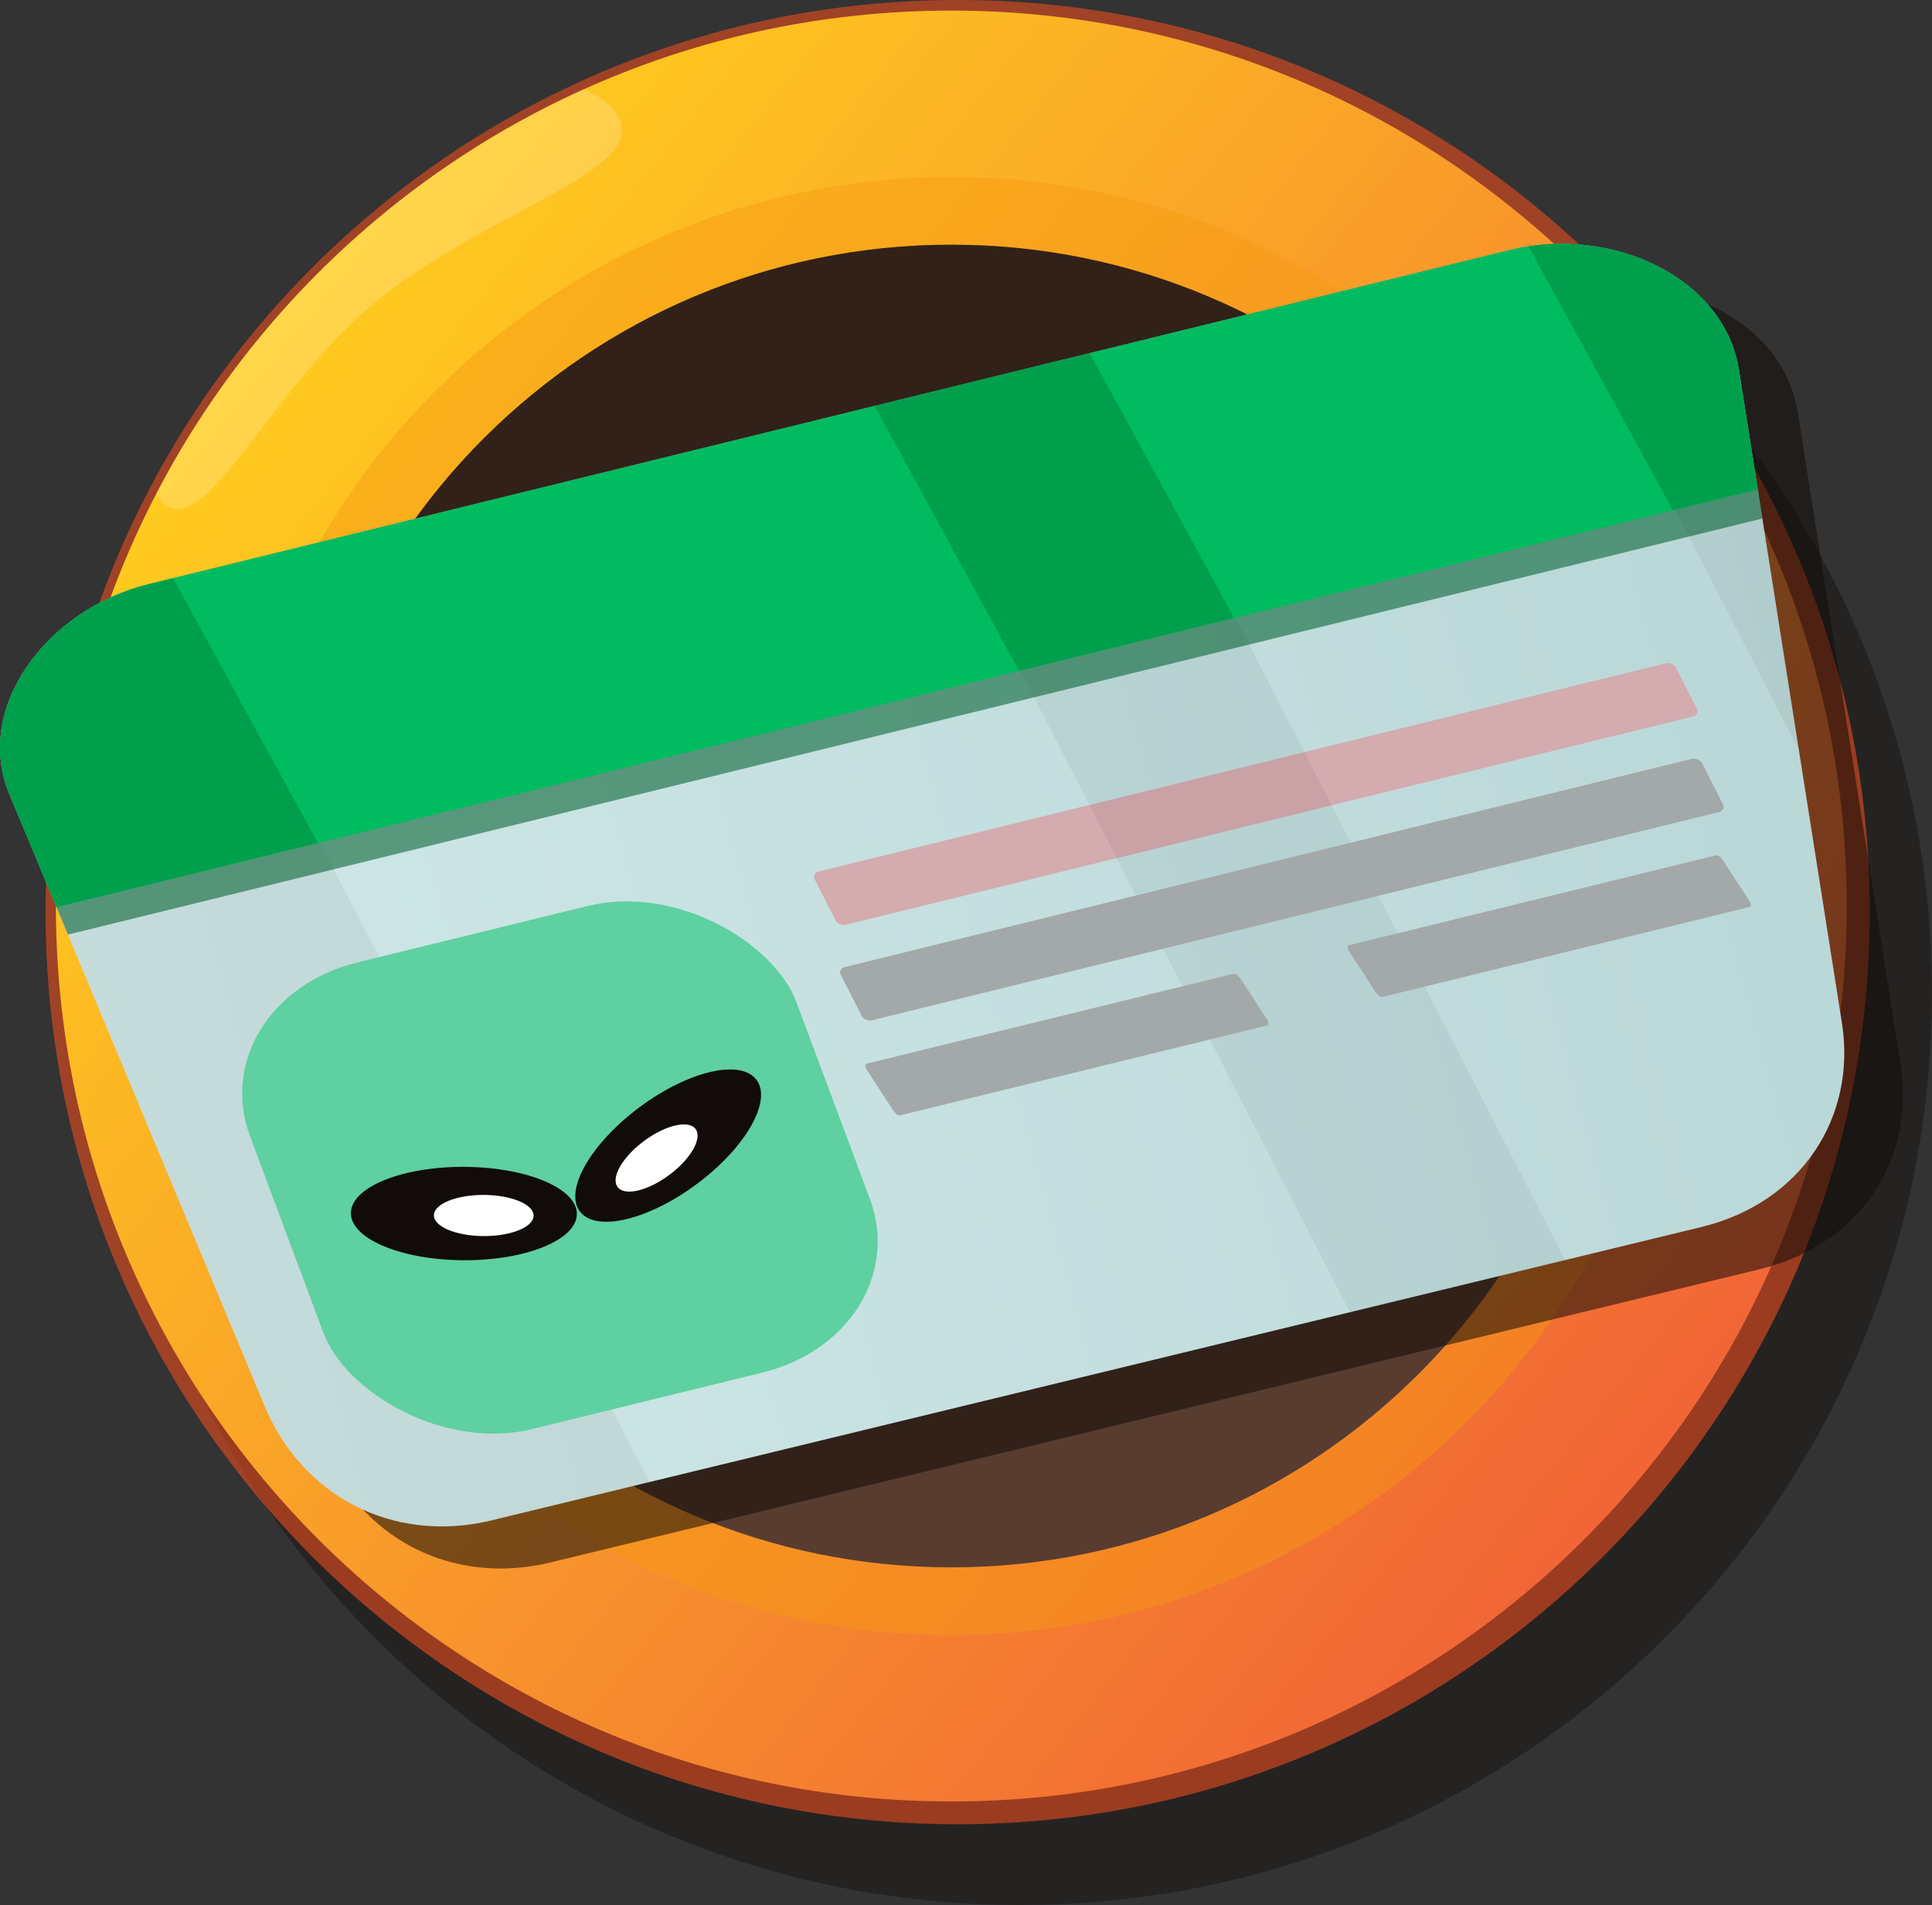 <?xml version="1.0" encoding="UTF-8"?>
<!DOCTYPE svg PUBLIC "-//W3C//DTD SVG 1.1//EN" "http://www.w3.org/Graphics/SVG/1.1/DTD/svg11.dtd">
<!-- Creator: CorelDRAW -->
<svg xmlns="http://www.w3.org/2000/svg" xml:space="preserve" width="31.048mm" height="30.618mm" version="1.1" style="shape-rendering:geometricPrecision; text-rendering:geometricPrecision; image-rendering:optimizeQuality; fill-rule:evenodd; clip-rule:evenodd"
viewBox="0 0 72.95 71.94"
 xmlns:xlink="http://www.w3.org/1999/xlink"
 xmlns:xodm="http://www.corel.com/coreldraw/odm/2003">
 <rect x="0" y="0" width="72.95" height="71.94" fill="#333333" stroke="none"/>
 <defs>
  <style type="text/css">
   <![CDATA[
    .fil4 {fill:none}
    .fil12 {fill:#00BB5F}
    .fil16 {fill:#110C09}
    .fil6 {fill:#583C2F}
    .fil15 {fill:#5ED0A1}
    .fil14 {fill:#A3A8A8}
    .fil9 {fill:#D4ABAF}
    .fil17 {fill:white}
    .fil10 {fill:#110C09;fill-opacity:0.051}
    .fil3 {fill:white;fill-opacity:0.188}
    .fil0 {fill:#110C09;fill-opacity:0.4}
    .fil5 {fill:#F69913;fill-opacity:0.451}
    .fil7 {fill:#110C09;fill-opacity:0.549}
    .fil11 {fill:#006030;fill-opacity:0.569}
    .fil1 {fill:#E94D1E;fill-opacity:0.6}
    .fil13 {fill:#009746;fill-opacity:0.769}
    .fil2 {fill:url(#id5)}
    .fil8 {fill:url(#id6)}
   ]]>
  </style>
   <clipPath id="id0">
    <path d="M35.92 0.4c18.67,0 33.81,15.14 33.81,33.81 0,18.67 -15.14,33.81 -33.81,33.81 -18.67,0 -33.81,-15.14 -33.81,-33.81 0,-18.67 15.14,-33.81 33.81,-33.81z"/>
   </clipPath>
   <clipPath id="id1">
    <path d="M35.92 9.24c13.79,0 24.97,11.18 24.97,24.97 0,13.79 -11.18,24.97 -24.97,24.97 -13.79,0 -24.97,-11.18 -24.97,-24.97 0,-13.79 11.18,-24.97 24.97,-24.97z"/>
   </clipPath>
     <clipPath id="id2">
      <path d="M18.58 57.4l45.66 -11.07c3.82,-0.93 5.86,-4.19 5.31,-7.7l-3.89 -24.66c-0.55,-3.51 -4.83,-5.47 -8.65,-4.53l-51.41 12.62c-3.82,0.94 -6.62,4.65 -5.24,7.94l9.64 23.11c1.38,3.3 4.76,5.22 8.59,4.29z"/>
     </clipPath>
      <clipPath id="id3">
       <path d="M66.37 18.48l-64.24 15.77 -1.77 -4.25c-1.38,-3.3 1.42,-7.01 5.24,-7.94l51.41 -12.62c3.82,-0.94 8.1,1.03 8.65,4.53l0.71 4.52z"/>
      </clipPath>
      <clipPath id="id4">
       <path d="M18.58 57.4l45.66 -11.07c3.82,-0.93 5.86,-4.19 5.31,-7.7l-3.89 -24.66c-0.55,-3.51 -4.83,-5.47 -8.65,-4.53l-51.41 12.62c-3.82,0.94 -6.62,4.65 -5.24,7.94l9.64 23.11c1.38,3.3 4.76,5.22 8.59,4.29z"/>
      </clipPath>
  <linearGradient id="id5" gradientUnits="userSpaceOnUse" x1="9.58" y1="13.02" x2="62.27" y2="55.4">
   <stop offset="0" style="stop-opacity:1; stop-color:#FFCC1F"/>
   <stop offset="1" style="stop-opacity:1; stop-color:#F16536"/>
  </linearGradient>
  <linearGradient id="id6" gradientUnits="userSpaceOnUse" x1="3.8" y1="42.74" x2="68.7" y2="24.99">
   <stop offset="0" style="stop-opacity:1; stop-color:#D0E8E7"/>
   <stop offset="1" style="stop-opacity:1; stop-color:#B9D7D7"/>
  </linearGradient>
 </defs>
 <g id="Camada_x0020_1">
  <path class="fil0" d="M38.51 3.05c19.02,0 34.44,15.42 34.44,34.44 0,19.02 -15.42,34.44 -34.44,34.44 -19.02,0 -34.44,-15.42 -34.44,-34.44 0,-19.02 15.42,-34.44 34.44,-34.44z"/>
  <path class="fil1" d="M36.16 0c19.02,0 34.44,15.42 34.44,34.44 0,19.02 -15.42,34.44 -34.44,34.44 -19.02,0 -34.44,-15.42 -34.44,-34.44 0,-19.02 15.42,-34.44 34.44,-34.44z"/>
  <path class="fil2" d="M35.92 0.4c18.67,0 33.81,15.14 33.81,33.81 0,18.67 -15.14,33.81 -33.81,33.81 -18.67,0 -33.81,-15.14 -33.81,-33.81 0,-18.67 15.14,-33.81 33.81,-33.81z"/>
  <g style="clip-path:url(#id0)">
   <g id="_1881618176192">
    <path id="_1" class="fil3" d="M9.9 5.98c-4.43,3.42 -5.57,10.67 -3.92,12.81 1.65,2.14 4.11,-4.24 8.54,-7.66 4.43,-3.42 10.33,-4.81 8.68,-6.95 -1.65,-2.14 -8.86,-1.62 -13.3,1.8z"/>
   </g>
  </g>
  <path class="fil4" d="M35.92 0.4c18.67,0 33.81,15.14 33.81,33.81 0,18.67 -15.14,33.81 -33.81,33.81 -18.67,0 -33.81,-15.14 -33.81,-33.81 0,-18.67 15.14,-33.81 33.81,-33.81z"/>
  <path class="fil5" d="M35.92 6.68c15.2,0 27.53,12.33 27.53,27.53 0,15.2 -12.33,27.53 -27.53,27.53 -15.2,0 -27.53,-12.33 -27.53,-27.53 0,-15.2 12.33,-27.53 27.53,-27.53z"/>
  <path class="fil6" d="M35.92 9.24c13.79,0 24.97,11.18 24.97,24.97 0,13.79 -11.18,24.97 -24.97,24.97 -13.79,0 -24.97,-11.18 -24.97,-24.97 0,-13.79 11.18,-24.97 24.97,-24.97z"/>
  <g style="clip-path:url(#id1)">
   <g id="_1881618175520">
    <path id="_1_0" class="fil7" d="M4.64 -2.24l76.47 0 -12.96 29.57c-25.6,-23.64 -53.94,-11.89 -56.86,19.88l-6.65 -49.45z"/>
   </g>
  </g>
  <path class="fil4" d="M35.92 9.24c13.79,0 24.97,11.18 24.97,24.97 0,13.79 -11.18,24.97 -24.97,24.97 -13.79,0 -24.97,-11.18 -24.97,-24.97 0,-13.79 11.18,-24.97 24.97,-24.97z"/>
  <g id="_1881618174176">
   <path class="fil7" d="M20.8 58.99l45.66 -11.07c3.82,-0.93 5.86,-4.19 5.31,-7.7l-3.89 -24.66c-0.55,-3.51 -4.83,-5.47 -8.65,-4.53l-51.41 12.62c-3.82,0.94 -6.62,4.65 -5.24,7.94l9.64 23.11c1.38,3.3 4.76,5.22 8.59,4.29z"/>
   <g>
    <path class="fil8" d="M18.58 57.4l45.66 -11.07c3.82,-0.93 5.86,-4.19 5.31,-7.7l-3.89 -24.66c-0.55,-3.51 -4.83,-5.47 -8.65,-4.53l-51.41 12.62c-3.82,0.94 -6.62,4.65 -5.24,7.94l9.64 23.11c1.38,3.3 4.76,5.22 8.59,4.29z"/>
    <g style="clip-path:url(#id2)">
     <g>
      <rect class="fil9" transform="matrix(1.139 -0.28 0.494 0.971 30.645 32.973)" width="28.55" height="2.07" rx="0.23" ry="0.23"/>
      <polygon class="fil10" points="-16.95,16.36 0.98,10.27 24.68,56.27 6.76,62.37 "/>
      <polygon class="fil10" points="31.31,11.27 38.66,7.77 62.29,53.79 54.95,57.29 "/>
      <polygon class="fil10" points="50.15,-6.27 57.5,-9.77 81.13,36.25 73.79,39.75 "/>
      <polygon class="fil11" points="-23.4,22.71 76.95,-1.93 81.81,15.83 -18.54,40.47 "/>
      <polygon class="fil12" points="-17.15,20.03 83.2,-4.6 88.06,13.16 -12.29,37.8 "/>
     </g>
     <g style="clip-path:url(#id3)">
      <g>
       <polygon id="_1_1" class="fil13" points="-17.94,15.87 0.03,9.94 22.27,50.59 4.3,56.51 "/>
       <polygon class="fil13" points="46.62,-10.98 64.59,-16.9 86.83,23.75 68.86,29.67 "/>
       <polygon class="fil13" points="23.07,-2.94 30.46,-6.26 52.63,34.4 45.23,37.72 "/>
      </g>
     </g>
     <g style="clip-path:url(#id4)">
      <polygon class="fil4" points="-17.15,20.03 83.2,-4.6 88.06,13.16 -12.29,37.8 "/>
      <rect class="fil14" transform="matrix(1.139 -0.28 0.494 0.971 31.632 36.58)" width="28.55" height="2.07" rx="0.23" ry="0.23"/>
      <rect class="fil14" transform="matrix(0.494 -0.121 0.613 0.942 32.597 40.193)" width="28.55" height="2.07" rx="0.23" ry="0.23"/>
      <rect class="fil14" transform="matrix(0.494 -0.121 0.613 0.942 50.811 35.721)" width="28.55" height="2.07" rx="0.23" ry="0.23"/>
     </g>
    </g>
    <path class="fil4" d="M18.58 57.4l45.66 -11.07c3.82,-0.93 5.86,-4.19 5.31,-7.7l-3.89 -24.66c-0.55,-3.51 -4.83,-5.47 -8.65,-4.53l-51.41 12.62c-3.82,0.94 -6.62,4.65 -5.24,7.94l9.64 23.11c1.38,3.3 4.76,5.22 8.59,4.29z"/>
    <rect class="fil15" transform="matrix(1.179 -0.289 0.376 1.007 7.536 37.8)" width="17.5" height="17.5" rx="5.07" ry="5.07"/>
    <g>
     <ellipse class="fil16" transform="matrix(1.333 0.014 -0.05 1.207 17.516 45.821)" rx="3.2" ry="1.46"/>
     <ellipse class="fil16" transform="matrix(-1.024 0.798 0.856 0.905 25.229 43.256)" rx="3.2" ry="1.46"/>
     <ellipse class="fil17" transform="matrix(-0.452 0.352 0.378 0.4 24.792 43.724)" rx="3.2" ry="1.46"/>
     <ellipse class="fil17" transform="matrix(0.588 0.006 -0.022 0.532 18.266 45.895)" rx="3.2" ry="1.46"/>
    </g>
   </g>
  </g>
 </g>
</svg>
